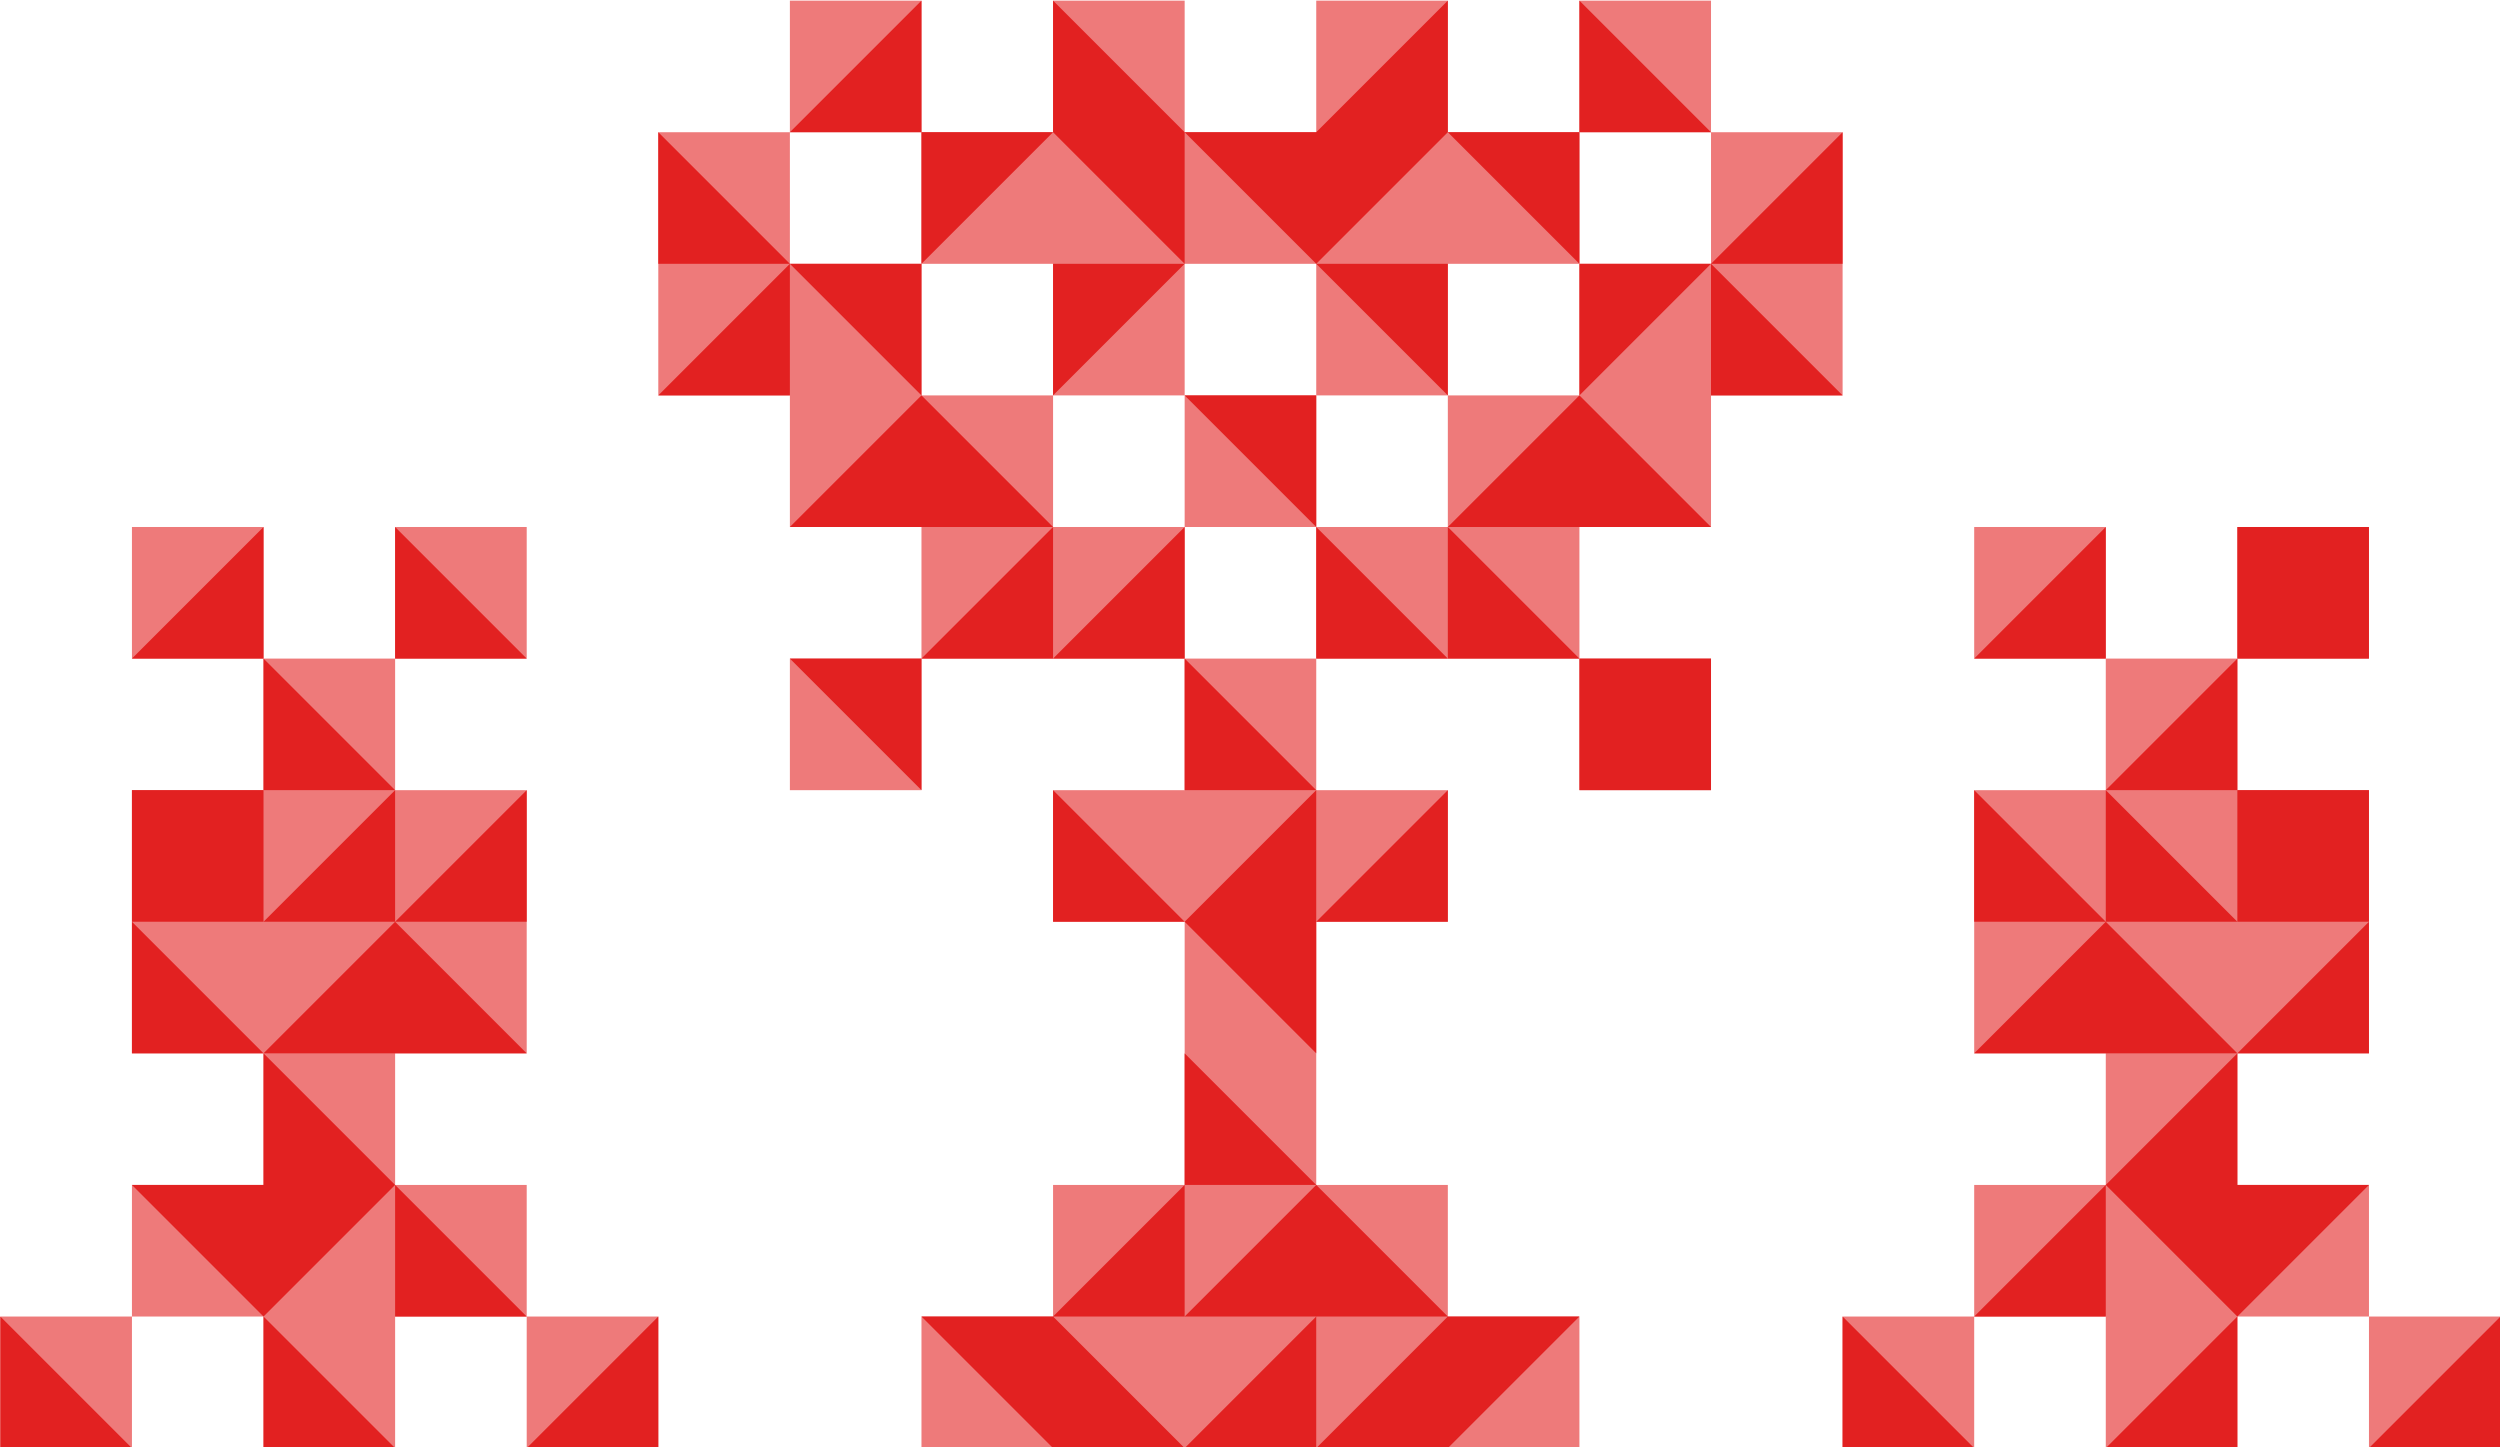 <?xml version="1.0" encoding="UTF-8" standalone="no"?>
<svg
   xmlns:dc="http://purl.org/dc/elements/1.1/"
   xmlns:cc="http://creativecommons.org/ns#"
   xmlns:rdf="http://www.w3.org/1999/02/22-rdf-syntax-ns#"
   xmlns:svg="http://www.w3.org/2000/svg"
   xmlns="http://www.w3.org/2000/svg"
   version="1.1"
   id="svg2"
   viewBox="0 0 1036.364 600"
   height="169.333mm"
   width="292.485mm">
  <defs
     id="defs4" />
  <g
     transform="translate(-298.214,-67.719)"
     style="display:inline"
     id="layer3">
    <g
       transform="matrix(5.455,0,0,5.455,-1328.405,-2974.374)"
       id="g4551">
      <path
         style="color:#000000;clip-rule:nonzero;display:inline;overflow:visible;visibility:visible;opacity:1;isolation:auto;mix-blend-mode:normal;color-interpolation:sRGB;color-interpolation-filters:linearRGB;solid-color:#000000;solid-opacity:1;fill:#ee7a7a;fill-opacity:1;fill-rule:evenodd;stroke:none;stroke-width:5;stroke-linecap:round;stroke-linejoin:round;stroke-miterlimit:4;stroke-dasharray:none;stroke-dashoffset:0;stroke-opacity:1;color-rendering:auto;image-rendering:auto;shape-rendering:auto;text-rendering:auto;enable-background:accumulate"
         d="m 358.215,557.719 0,10 10,0 0,-10 -10,0 z m 10,10 0,10 10,0 0,10 10,0 0,-10 10,0 0,10 10,0 0,-10 10,0 0,-10 -10,0 0,-10 -10,0 0,10 -10,0 0,-10 -10,0 0,10 -10,0 z m 50,0 10,0 0,-10 -10,0 0,10 z m 10,0 0,10 -10,0 0,10 -10,0 0,10 -10,0 0,10 20,0 0,-10 10,0 0,-10 10,0 0,-10 0,-10 -10,0 z m -10,40 0,10 10,0 0,-10 -10,0 z m -20,0 -10,0 0,10 -10,0 0,10 10,0 0,20 -10,0 0,10 -10,0 0,10 50,0 0,-10 -10,0 0,-10 -10,0 0,-20 10,0 0,-10 -10,0 0,-10 z m -10,0 0,-10 -10,0 0,-10 -10,0 0,-10 -10,0 0,-10 -10,0 0,20 10,0 0,10 10,0 0,10 10,0 10,0 z m -20,0 -10,0 0,10 10,0 0,-10 z m 20,-10 10,0 0,-10 -10,0 0,10 z m -80,0 0,10 10,0 0,-10 -10,0 z m 10,10 0,10 -10,0 0,20 10,0 0,10 -10,0 0,10 10,0 0,10 10,0 0,-10 10,0 0,-10 -10,0 0,-10 10,0 0,-20 -10,0 0,-10 -10,0 z m 10,0 10,0 0,-10 -10,0 0,10 z m 10,50 0,10 10,0 0,-10 -10,0 z m -30,0 -10,0 0,10 10,0 0,-10 z m 140,-60 0,10 10,0 0,-10 -10,0 z m 10,10 0,10 -10,0 0,20 10,0 0,10 -10,0 0,10 10,0 0,10 10,0 0,-10 10,0 0,-10 -10,0 0,-10 10,0 0,-20 -10,0 0,-10 -10,0 z m 10,0 10,0 0,-10 -10,0 0,10 z m 10,50 0,10 10,0 0,-10 -10,0 z m -30,0 -10,0 0,10 10,0 0,-10 z"
         id="rect4332" />
      <path
         style="color:#000000;clip-rule:nonzero;display:inline;overflow:visible;visibility:visible;opacity:1;isolation:auto;mix-blend-mode:normal;color-interpolation:sRGB;color-interpolation-filters:linearRGB;solid-color:#000000;solid-opacity:1;fill:#e22121;fill-opacity:1;fill-rule:evenodd;stroke:none;stroke-width:5;stroke-linecap:round;stroke-linejoin:round;stroke-miterlimit:4;stroke-dasharray:none;stroke-dashoffset:0;stroke-opacity:1;color-rendering:auto;image-rendering:auto;shape-rendering:auto;text-rendering:auto;enable-background:accumulate"
         d="m 368.214,557.718 -10,10 10,0 0,-10 z m 0,10 0,10 10,-10 -10,0 z m 10,0 10,10 0,-10 -10,-10 0,10 z m 10,0 10,10 10,-10 0,-10 -10,10 -10,0 z m 20,0 10,10 0,-10 -10,0 z m 10,0 10,0 -10,-10 0,10 z m 0,10 0,10 10,-10 -10,0 z m 10,0 10,0 0,-10 -10,10 z m 0,0 0,10 10,0 -10,-10 z m -10,10 -10,10 10,0 10,0 -10,-10 z m -10,10 0,10 10,0 -10,-10 z m 10,10 0,10 10,0 0,-10 -10,0 z m -10,0 -10,-10 0,10 10,0 z m -10,-10 0,-10 -10,0 10,10 z m 0,-20 10,10 0,-10 -10,0 z m -10,0 -10,0 0,10 10,-10 z m -20,0 -10,0 10,10 0,-10 z m 0,10 -10,10 10,0 10,0 -10,-10 z m 10,10 -10,10 10,0 0,-10 z m 0,10 10,0 0,-10 -10,10 z m 10,0 0,10 10,0 -10,-10 z m 10,10 -10,10 10,10 0,-10 0,-10 z m 0,10 10,0 0,-10 -10,10 z m -10,0 -10,-10 0,10 10,0 z m -20,-20 -10,0 10,10 0,-10 z m -10,-30 -10,10 10,0 0,-10 z m 0,0 -10,-10 0,10 10,0 z m -40,20 -10,10 10,0 0,-10 z m 0,10 0,10 10,0 -10,-10 z m 10,10 -10,10 10,0 0,-10 z m 0,10 10,0 0,-10 -10,10 z m 0,0 -10,10 10,0 10,0 -10,-10 z m -10,10 0,10 -10,0 10,10 10,-10 -10,-10 z m 0,0 -10,-10 0,10 10,0 z m -10,-10 10,0 0,-10 -10,0 0,10 z m 20,20 0,10 10,0 -10,-10 z m -10,10 0,10 10,0 -10,-10 z m 10,-60 0,10 10,0 -10,-10 z m 130,0 -10,10 10,0 0,-10 z m 10,0 0,10 10,0 0,-10 -10,0 z m 0,10 -10,10 10,0 0,-10 z m 0,10 0,10 10,0 0,-10 -10,0 z m 10,10 -10,10 10,0 0,-10 z m -10,10 -10,10 10,10 10,-10 -10,0 0,-10 z m 0,0 -10,-10 -10,10 10,0 10,0 z m -10,-10 -10,-10 0,10 10,0 z m 0,0 10,0 -10,-10 0,10 z m 10,30 -10,10 10,0 0,-10 z m -10,-10 -10,10 10,0 0,-10 z m -70,-10 0,10 10,0 -10,-10 z m 10,10 -10,10 10,0 10,0 -10,-10 z m 10,10 -10,10 10,0 10,-10 -10,0 z m -10,10 0,-10 -10,10 10,0 z m -10,0 -10,-10 -10,0 10,10 10,0 z m -10,-10 10,0 0,-10 -10,10 z m -80,0 0,10 10,0 -10,-10 z m 50,0 -10,10 10,0 0,-10 z m 90,0 0,10 10,0 -10,-10 z m 50,0 -10,10 10,0 0,-10 z"
         id="rect4397" />
    </g>
  </g>
</svg>
